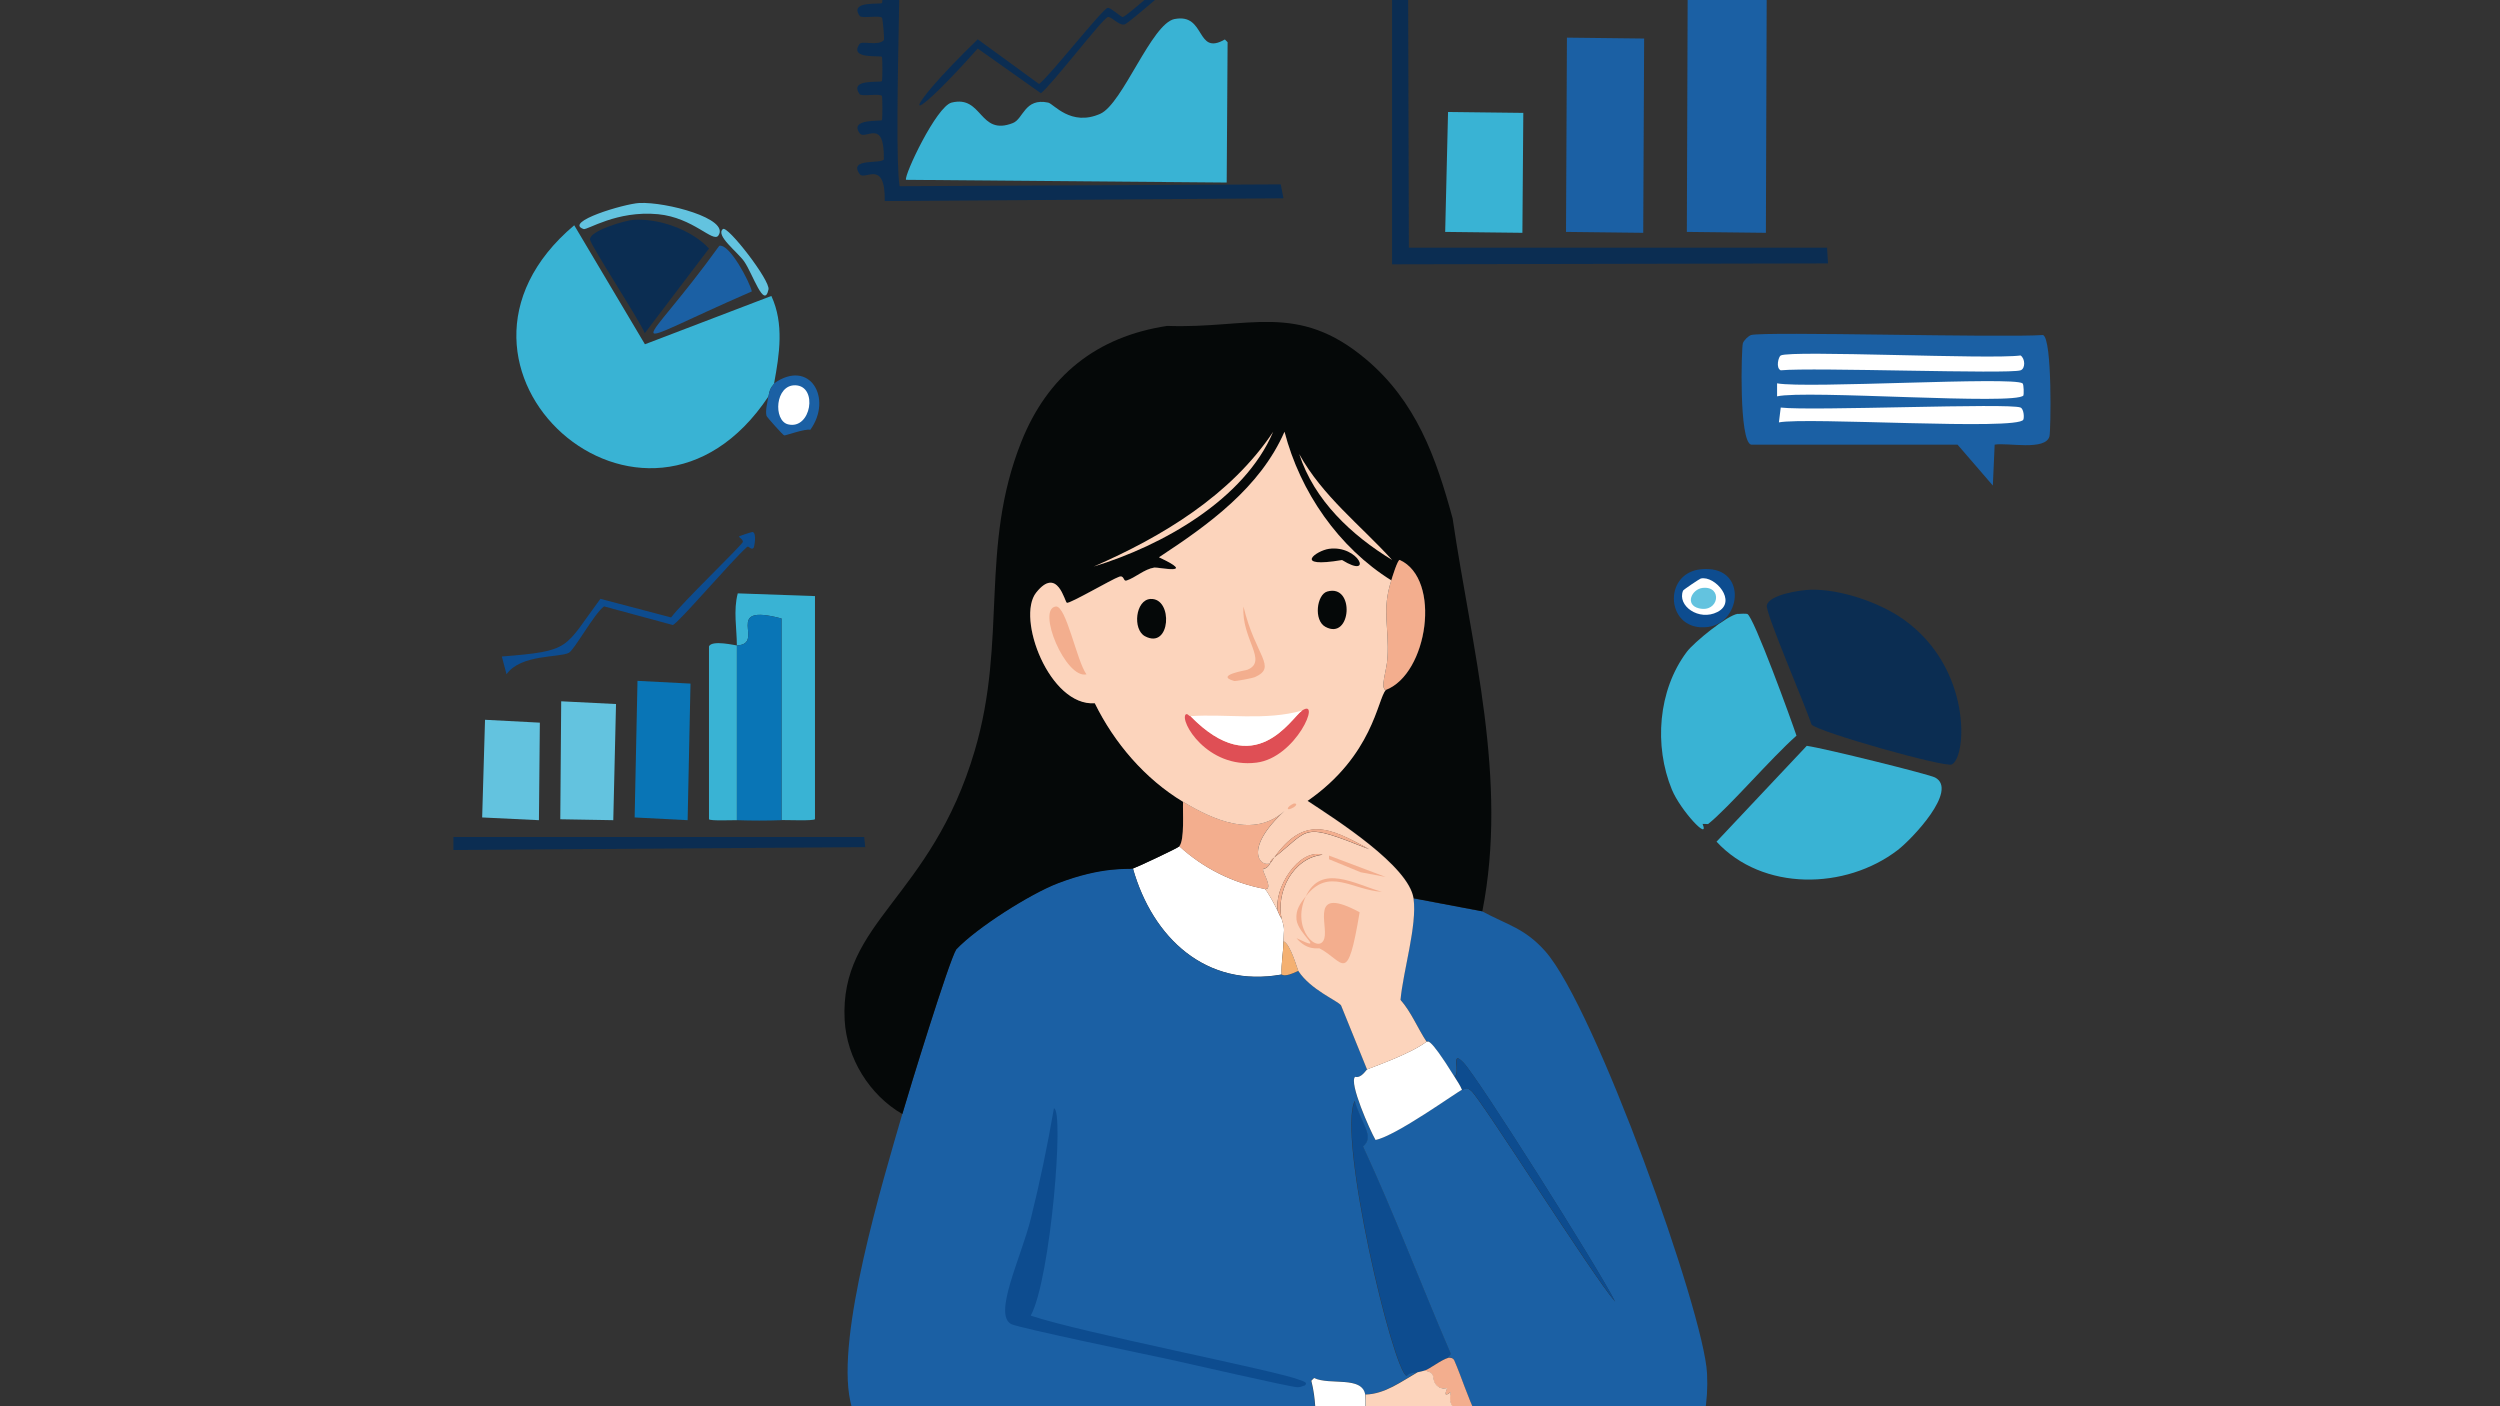 <?xml version="1.0" encoding="UTF-8"?>
<svg xmlns="http://www.w3.org/2000/svg" version="1.1" viewBox="0 0 1920 1080"><rect x="0" y="0" width="1920" height="1080" fill="#333333" stroke="none"/>
  <defs>
    <style>
      .cls-1 {
        fill: #050808;
      }

      .cls-2 {
        fill: #f4b071;
      }

      .cls-3 {
        fill: #0d4c8f;
      }

      .cls-4 {
        fill: #fff;
      }

      .cls-5 {
        fill: #fcd4bc;
      }

      .cls-6 {
        fill: #63c3df;
      }

      .cls-7 {
        fill: #0b2d52;
      }

      .cls-8 {
        fill: #df4f55;
      }

      .cls-9 {
        fill: #39b3d4;
      }

      .cls-10 {
        fill: #0975b6;
      }

      .cls-11 {
        display: none;
      }

      .cls-12 {
        fill: #8fd4e7;
      }

      .cls-13 {
        fill: #f3ae8e;
      }

      .cls-14 {
        fill: #1b60a4;
      }
    </style>
  </defs>
  <!-- Generator: Adobe Illustrator 28.7.1, SVG Export Plug-In . SVG Version: 1.2.0 Build 142)  -->
  <g>
    <g id="Layer_1">
      <g id="Generative_Object">
        <g id="Background" class="cls-11">
          <rect class="cls-4" x="229" y="-191" width="1462" height="1462"/>
          <path class="cls-12" d="M539.5,734.2c17.1-2.2,64.3,8.3,36.4,29.3-1.3,36-59.1,53.5-75.7,25.7-15.8-26.5,15-51.8,39.3-55Z"/>
          <path class="cls-12" d="M1340.5,707c5.6-.7,35.9,35.2,36.4,37.8,1.7,8.3-47,37.4-50.7,36.4-5.2-8.5-33.9-34.2-32.1-42.1.6-2.8,43.6-31.8,46.4-32.1Z"/>
          <path class="cls-14" d="M539.5,748.4c36.1-2.6,28.2,47.1-10,41.4-26.7-4-18-39.4,10-41.4Z"/>
          <polygon class="cls-9" points="1337.6 725.6 1356.9 746.3 1330.5 762.7 1312.7 743.5 1337.6 725.6"/>
        </g>
        <g>
          <g>
            <polygon class="cls-14" points="1296.2 -26.8 1356.9 -26.1 1356.2 178.8 1295.5 178.1 1296.2 -26.8"/>
            <polygon class="cls-14" points="1203.4 28.9 1262.7 29.6 1262 178.8 1202.7 178.1 1203.4 28.9"/>
            <path class="cls-7" d="M1069.2-56.8c.5-.4,11.4-.3,12.1.7l.7,246.3h321.2l.7,12.1-334.8.7V-56.8Z"/>
            <polygon class="cls-9" points="1112.1 86 1169.9 86.7 1169.2 178.8 1109.9 178.1 1112.1 86"/>
          </g>
          <g>
            <path class="cls-9" d="M902.2,14.6c24.1-4.6,16,28.7,38.5,15.7l2.1,2.1-.7,107.8-246.3-2.1c-1.5-3.6,23.3-56.3,35-59.3,24-6,21,26,47.1,15.7,8.1-3.2,9-19.5,27.1-15.7,4.2.9,17.4,18.6,40,8.6,17.2-7.6,39.4-69.4,57.1-72.8Z"/>
            <path class="cls-7" d="M679.5-123.9c1.8-.7,9.5-.5,10.7,2.1,5.4,12.1-4.7,231.6.7,264.8l292.7-1.4,2.1,10.7-306.2,2.1c.4-32.7-15.4-15.3-19.3-20.7-9-12.8,17.2-7.4,18.6-11.4.5-32.5-14.3-14.1-18.6-20-8.2-11.4,16.4-9,17.1-10,.5-.8.5-17.8,0-18.6-1.5-2.2-15.6.7-17.1-1.4-8.6-12.1,16.2-8.6,17.1-10,.5-.8.5-17.8,0-18.6-1-1.4-25.7,2.2-17.1-10,1.9-2.6,14.5,1.9,18.6-2.9.6-.7-.9-16.4-1.4-17.1-1.5-2.2-15.6.7-17.1-1.4-8.6-12.1,16.2-8.6,17.1-10,.6-.8.6-19.2,0-20-1.5-2.2-15.6.7-17.1-1.4-8.2-11.4,16.4-9,17.1-10,.5-.8.5-17.8,0-18.6-2-2.8-22.9,4-17.1-8.6,2.2-4.9,16.9.6,18.6-4.3.3-.8-.8-16.6-1.4-17.1-2.5-2.2-14.2.7-15.7-1.4-8.3-11.7,14.9-8.9,15.7-10,.5-.8.5-17.8,0-18.6-.8-1.1-24,1.7-15.7-10,1.4-2,10.9.2,13.6-.7,2-.7,2.3-5,4.3-5.7Z"/>
            <path class="cls-7" d="M905-52.5l39.3,2.1-9.3,42.1-15.7-18.6c-7.9,5.1-52.2,45-55.7,45.7-4.5.9-10-6.3-12.8-5.7-3.8.8-43.5,52.7-51.4,58.5l-48.5-34.3c-59.6,66.9-60.1,51,0-7.1l47.1,34.3c8-5.8,48.9-58.1,52.8-58.5,2.1-.3,10.3,7.2,11.4,7.1,3.5-.3,47.1-40.6,55-45l-12.8-17.1.7-3.6Z"/>
          </g>
          <g>
            <g>
              <path class="cls-9" d="M600.2,629.9v-154.9c-46.4-12.3-11.4,19.6-34.3,20.7,0-13.1-2.8-26.7.7-40l59.3,2.1v171.3c-1,1.5-21.8.6-25.7.7Z"/>
              <path class="cls-10" d="M600.2,629.9c-11.3.4-23,.4-34.3,0,.1-44.7-.1-89.5,0-134.2,22.9-1.1-12.1-33,34.3-20.7v154.9Z"/>
              <polygon class="cls-10" points="489.6 522.9 530.3 525 528.1 629.9 487.4 627.8 489.6 522.9"/>
              <polygon class="cls-6" points="431 538.6 473.1 540.7 471 629.9 430.3 629.2 431 538.6"/>
              <polygon class="cls-6" points="372.5 552.8 414.6 555 413.9 629.9 370.3 627.8 372.5 552.8"/>
              <polygon class="cls-7" points="348.2 642.8 663.7 642.8 664.5 650.6 348.2 652.8 348.2 642.8"/>
              <path class="cls-9" d="M565.9,495.7c-.1,44.7.1,89.5,0,134.2-3.3-.1-20.4.7-21.4-.7v-132.8c2.3-5.1,20.3-.7,21.4-.7Z"/>
            </g>
            <path class="cls-3" d="M578.1,408.6c3.3,1,1.1,11.7.7,12.1-1.8,2.3-3.8-1.8-5-.7-12.1,10.7-53.1,59-57.1,60l-52.8-14.3c-7.5,5.4-22.7,33.4-27.1,35.7-7.4,3.8-36.7.9-47.8,16.4l-3.6-13.6c53.9-4.3,47.3-6,75.7-44.3l54.3,14.3c8.6-11.5,52.7-53.8,55-57.8.9-1.6-3-3.9-2.9-4.3.2-.5,10.2-3.7,10.7-3.6Z"/>
            <g>
              <path class="cls-9" d="M594.5,294.4c-.3,1.6-3.2,2.3-4.3,10-94.4,142.1-278.3-22.5-149.2-131.4l54.3,91.4,97.1-37.1c9.9,21.4,6.2,44.9,2.1,67.1Z"/>
              <path class="cls-7" d="M486.7,168.8c19.3-1.2,44.6,7.6,57.8,22.1l-49.3,65c-4-10-42-67.9-42.1-72.1-.1-6.6,27-14.6,33.6-15Z"/>
              <path class="cls-14" d="M552.4,188.8c7.8-2.1,23.7,28.3,25,35-107.6,46.9-85.6,49.1-25-35Z"/>
              <path class="cls-6" d="M491,155.9c20.4-1,69.8,12,60.7,25-4.1,5.8-19.2-13.8-46.4-16.4-31.8-3-54.3,12.4-57.1,11.4-15.7-5.4,31.3-19.4,42.8-20Z"/>
              <path class="cls-6" d="M555.2,175.9c3.6-2.9,36.5,39.6,35,46.4-3.3,15.5-12-11.8-18.6-21.4-4.9-7.2-22.4-20.1-16.4-25Z"/>
              <g>
                <path class="cls-14" d="M590.2,304.4c1.1-7.7,4-8.4,4.3-10,27.5-19.3,45.2,11.7,27.8,35.7-4.1-1-19,4.5-20,4.3-1-.2-13.3-14-13.6-15-1.1-4.1.8-10.6,1.4-15Z"/>
                <path class="cls-4" d="M610.9,295.9c17.5.6,12.1,34.4-5.7,30-11.5-2.9-10-30.5,5.7-30Z"/>
              </g>
            </g>
          </g>
          <g>
            <path class="cls-4" d="M971.4,682.8c1.9,1.1,8.9,14.5,10,17.1,2,4.8,2.8,5.4,2.9,5.7,2.9,9.2,1.5,8.2,1.4,17.1,0,8.7-1.9,17-1.4,25.7-58.1,10.5-99.1-28.2-114.2-81.4,1.9-.5,34.4-15.6,35.7-17.1,18.2,16.8,41.2,28.3,65.7,32.8Z"/>
            <g>
              <path class="cls-3" d="M1112.8,1042.6c-5.8,1.7-13.8,8.2-18.6,10-1.5.6-4,1-5.7,1.4-2.5.6-5.9.1-7.9,2.9-10.4-3-53.5-184.5-40-211.3,5.1,17.6,15.7,27.4,6.4,35,24.2,52.1,44.4,105.8,67.1,158.5.7,1.7-1.9,2.6-1.4,3.6Z"/>
              <path class="cls-3" d="M1139.9,1133.9c.2,0-.5,2.3.7,2.9,15.8,3.8,24.4-12,20,22.8-69.5-13.8-139.8.9-209.9,2.9-19.8.6-144.3,1.1-152.8-4.3-1.2-.7-1.2-3.6,0-4.3,67.6,3.3,135.5,1.8,202.7-4.3l6.4-5.7c25.6-1.9,34.6,3.1,38.5-12.8,43.6,13.4,57.7,5.3,94.2,2.9Z"/>
              <g>
                <path class="cls-14" d="M870.1,667.1c15.1,53.2,56.1,91.9,114.2,81.4.7-.1,1.7,2.7,12.8-2.9,9.5,14.5,29.8,22.6,32.8,26.4l20,49.3c-1,.6-4.6,7-9.3,5.7-4.9,4.5,11.5,41.3,15.7,48.5,15.9-3.3,62.8-37.2,66.4-38.5,3.7-1.4,4-1.9,7.1.7,7.6,6.2,93.1,141.9,110.6,162-14.4-28-105.3-171.8-116.4-183.5-10.4-10.9-2.1,7.7-7.1,10.7-21.4-34.5-20.4-25.7-21.4-27.1-6.8-10.2-11.7-22.7-20-32.1,2-22.2,12.9-57.3,10-77.8l52.8,10c19.6,10.6,32.7,12.9,48.5,30.7,38.1,43,121.8,276.8,124.2,324.1,4.5,88.8-70.6,136.5-142.8,76.4-34.2-28.5-39.9-59.9-51.4-86.4-1.2-2.7-4.2-1.9-4.3-2.1-.4-1,2.2-1.9,1.4-3.6-22.7-52.7-42.9-106.4-67.1-158.5,9.2-7.6-1.4-17.4-6.4-35-13.5,26.8,29.5,208.3,40,211.3,2-2.8,5.3-2.2,7.9-2.9-12.6,7.3-25,16.7-40,17.1-2.4-14.7-27.2-7-39.3-12.8l-2.1,2.1c6.9,27,1.1,56,0,83.5l-6.4,5.7c-67.3,6-135.1,7.6-202.7,4.3-1.2.7-1.2,3.5,0,4.3,8.5,5.4,132.9,4.8,152.8,4.3,70.1-2,140.4-16.7,209.9-2.9,4.4-34.8-4.2-19.1-20-22.8-1.3-.6-.5-2.8-.7-2.9,7.7-.5,17,.8,24.3,0l6.4,71.4h-392.6c-3.2-1.3,5.2-36.8,5-50.7-3-8.8-112,4.4-129.9-78.5-10.9-50.5,24.6-167.4,40-220.6,5.3-18.3,35.9-117.8,41.4-126.4,16.1-17,57-42.6,77.8-50.7,34.8-13.5,55-10.6,57.8-11.4Z"/>
                <path class="cls-3" d="M809.4,851.2c8.1.6-2.5,131.2-17.8,159.2,38.8,13.1,187.8,42,206.3,49.3,3.4,1.3,6.7,2,4.3,4.3-2.3.5-2.9,1.4-5.7,1.4-5,0-84.6-18.4-98.5-21.4-15.9-3.4-115.9-24.2-121.4-27.1-14-7.5,7.3-50.2,15-80.7,7-28,12.9-56.5,17.8-85Z"/>
                <path class="cls-3" d="M1122.8,837c-1.4-3.6-3.7-6.7-5.7-10,5.1-3-3.3-21.7,7.1-10.7,11.1,11.6,102,155.4,116.4,183.5-17.5-20.2-103.1-155.8-110.6-162-3.2-2.6-3.4-2.1-7.1-.7Z"/>
              </g>
            </g>
            <g>
              <path class="cls-1" d="M1138.5,699.9l-52.8-10c-3.5-25-59.5-60.5-81.4-75,50.3-34.8,53.7-78.2,60-85,32.3-12.2,43.2-85.2,10.7-99.9-1.7.3-5.6,13.1-6.4,15.7-40.6-25.3-70.1-68-82.1-114.2-18.8,42.9-58.3,71.4-96.4,96.4,30.1,14.1-.8,7.4-3.6,7.9-7.9,1.3-14.5,7.8-21.4,10-2.6.8-1.5-4.3-5.7-2.9-5.5,1.9-37.3,20.5-40,20-1.7-.3-7.1-28.5-23.6-7.9-15.5,19.4,10.2,87.5,45,85,14.9,30.4,38.5,58,67.8,75.7-.4,7.7,1.3,29.2-2.9,34.3-1.3,1.5-33.8,16.6-35.7,17.1-2.9.8-23-2-57.8,11.4-20.8,8-61.7,33.7-77.8,50.7-5.5,8.5-36.1,108.1-41.4,126.4-25.3-14.6-42.7-42.9-44.3-72.1-4.1-75.8,66.4-93.3,99.9-207,25.2-85.4,3.5-156,35.7-237,20.2-50.9,57.9-81,112.1-89.2,62.9,2.3,99.9-18.9,152.8,25.7,38.3,32.3,53.6,74.9,66.4,122.1,14.7,99.9,42.8,200.5,22.8,302Z"/>
              <path class="cls-5" d="M977.8,331.6c-22.2,52.3-85.5,87.6-137.8,103.5,52.7-23,105.3-54.7,137.8-103.5Z"/>
              <path class="cls-5" d="M997.8,348.7c17.8,32.3,47.1,54.6,71.4,81.4-31.2-19-59.9-45.8-71.4-81.4Z"/>
            </g>
            <g>
              <g>
                <path class="cls-13" d="M1168.4,1131.1c-.6,2.6-2.1,2.6-4.3,2.9-7.3.8-16.6-.5-24.3,0-15.2-6.6.4-.6,7.1-2.1-7.9-4.2-10-26.5-25.7-37.1.4-14.9-10.4-11.4-7.1-25.7-7.2,5.7-2.5-2.5-2.9-2.9-.4-.3-4.4,1.4-7.9-2.1-5.1-5.2.7-9.5-9.3-11.4,4.8-1.8,12.7-8.3,18.6-10,0,.2,3.1-.5,4.3,2.1,11.5,26.4,17.2,57.9,51.4,86.4Z"/>
                <path class="cls-5" d="M1094.2,1052.6c10,1.9,4.2,6.2,9.3,11.4,3.5,3.6,7.5,1.8,7.9,2.1.4.3-4.4,8.6,2.9,2.9-3.2,14.3,7.5,10.8,7.1,25.7,15.7,10.6,17.8,33,25.7,37.1-6.7,1.6-22.3-4.5-7.1,2.1-36.5,2.5-50.7,10.5-94.2-2.9,1.6-6.6,4-53.1,2.9-60,15-.4,27.4-9.9,40-17.1,1.7-.4,4.2-.9,5.7-1.4Z"/>
              </g>
              <path class="cls-4" d="M1117.1,827c2,3.3,4.3,6.4,5.7,10-3.6,1.4-50.4,35.3-66.4,38.5-4.2-7.2-20.6-44.1-15.7-48.5,4.7,1.3,8.3-5.1,9.3-5.7,2.2-1.2,33.2-11.7,45.7-21.4,1,1.5,0-7.4,21.4,27.1Z"/>
              <path class="cls-4" d="M1048.5,1071.1c1.1,6.8-1.2,53.3-2.9,60-4,16-13,10.9-38.5,12.8,1.1-27.5,6.9-56.6,0-83.5l2.1-2.1c12,5.8,36.9-1.8,39.3,12.8Z"/>
              <path class="cls-2" d="M997.1,745.6c-11.1,5.5-12.2,2.7-12.8,2.9-.5-8.7,1.4-17,1.4-25.7,5.4,2,10.7,21.7,11.4,22.8Z"/>
              <path class="cls-13" d="M975.7,662.8c-3.2,5.4-5.6,3.7-5.7,5-.2,2.3,8.3,15.4,1.4,15-24.4-4.6-47.5-16.1-65.7-32.8,4.2-5.1,2.5-26.6,2.9-34.3,23,13.8,54.6,28.4,77.8,7.1-32,29.5-18.4,43.8-10.7,40Z"/>
              <path class="cls-13" d="M1064.2,530c-4.4-2.2.8-14.6,1.4-25,1.4-23.8-4.6-36,2.9-59.3.8-2.6,4.7-15.4,6.4-15.7,32.5,14.7,21.6,87.8-10.7,99.9Z"/>
              <g>
                <path class="cls-5" d="M1068.5,445.8c-7.5,23.2-1.5,35.5-2.9,59.3-.6,10.4-5.8,22.8-1.4,25-6.3,6.8-9.7,50.1-60,85,21.8,14.4,77.8,49.9,81.4,75,2.9,20.5-8,55.6-10,77.8,8.3,9.4,13.2,21.9,20,32.1-12.5,9.7-43.5,20.2-45.7,21.4l-20-49.3c-3-3.8-23.3-11.9-32.8-26.4-.7-1.1-6-20.8-11.4-22.8,0-9,1.5-7.9-1.4-17.1-4.5-20.7,8.6-46.9,31.4-49.3-18.3-5.2-37.8,26.3-34.3,43.5-1.1-2.6-8.1-16-10-17.1,6.8.4-1.6-12.7-1.4-15,0-1.2,2.5.4,5.7-5,.2-.4,2.5-3.7,2.9-4.3,28.3-22.4,20.3-27.3,72.8-6.4-31.1-17.3-49.9-25.5-72.8,6.4-4.2,3.3-2.6,4.2-2.9,4.3-7.7,3.8-21.3-10.5,10.7-40-23.3,21.2-54.8,6.7-77.8-7.1-29.3-17.6-52.9-45.3-67.8-75.7-34.8,2.5-60.5-65.6-45-85,16.5-20.7,21.9,7.5,23.6,7.9,2.7.5,34.5-18.1,40-20,4.2-1.5,3.1,3.7,5.7,2.9,6.9-2.2,13.5-8.7,21.4-10,2.8-.4,33.7,6.3,3.6-7.9,38.1-25,77.6-53.4,96.4-96.4,12,46.2,41.5,88.9,82.1,114.2Z"/>
                <g>
                  <g>
                    <path class="cls-8" d="M914.3,550c49.6,50.9,77.1,1.5,85.7-4.3,15.1-10.2-4.5,36.2-35,40-37.9,4.8-59.4-32.1-54.3-37.1,1.7-.7,2.2,1.5,3.6,1.4Z"/>
                    <path class="cls-4" d="M1000,545.7c-8.5,5.8-36.1,55.2-85.7,4.3,27.2-1.9,57.7,3.7,85.7-4.3Z"/>
                  </g>
                  <path class="cls-13" d="M1002.8,688.5c-11.8,25.6,10.6,45.3,14.3,32.1,3-10.7-11.6-40.8,27.1-20-9.6,57.2-11.9,37.7-30.7,27.8-.9-.5-9.5,2.1-17.8-7.9,23.4,11.3,1.1-2.9,0-14.3-.7-7.7,2.9-12.3,7.1-17.8Z"/>
                  <path class="cls-13" d="M810.8,465.8c8-1.1,16.1,41.8,23.6,52.1-16,3.7-38.5-50.1-23.6-52.1Z"/>
                  <path class="cls-1" d="M883.6,460c17.6-.9,15.5,39.3-4.3,28.6-9.6-5.2-7.3-27.9,4.3-28.6Z"/>
                  <path class="cls-1" d="M1019.3,454.3c21.5-6.2,18.6,38-1.4,27.1-9.2-5-6.6-24.8,1.4-27.1Z"/>
                  <path class="cls-13" d="M955,465.8c9.1,38.3,26.4,46.4,8.6,54.3-1.6.7-14.6,3.2-15.7,2.9-15.5-4.3,9-8.2,10-8.6,16.3-6.5-4.7-23.8-2.9-48.5Z"/>
                  <path class="cls-1" d="M1020.7,421.5c22.8-3.1,34.5,23.8,10,8.6-38.4,6.5-20-7.2-10-8.6Z"/>
                  <path class="cls-13" d="M978.6,658.5c22.9-31.9,41.7-23.8,72.8-6.4-52.5-20.9-44.6-16-72.8,6.4Z"/>
                  <path class="cls-13" d="M984.3,705.6c0-.3-.9-.9-2.9-5.7-3.5-17.3,16-48.8,34.3-43.5-22.8,2.3-35.9,28.6-31.4,49.3Z"/>
                  <path class="cls-13" d="M1002.8,688.5c11.9-25.7,38-9.3,58.5-3.6-22.7-1.2-40.9-19.5-58.5,3.6Z"/>
                  <polygon class="cls-13" points="1020.7 657.1 1064.2 673.5 1045 669.9 1020.7 659.9 1020.7 657.1"/>
                  <path class="cls-13" d="M993.6,617.1c3.6-.2,1.2,2.2,0,2.9-6.4,3.7-5.8-.4,0-2.9Z"/>
                  <path class="cls-13" d="M975.7,662.8c.2-.1-1.3-1,2.9-4.3-.4.5-2.6,3.9-2.9,4.3Z"/>
                </g>
              </g>
            </g>
          </g>
          <g>
            <g>
              <path class="cls-14" d="M1344.8,257.3c10.8-2.9,192.1,2.2,224.2,0,7.3,2.5,6,74,5,77.8-3.1,11.4-32.5,4.6-42.1,6.4l-1.4,31.4-27.1-31.4h-158.5c-9.5-2.2-7.5-73.9-6.4-77.8.6-2.2,4.3-5.8,6.4-6.4Z"/>
              <path class="cls-4" d="M1367.6,313c23.6,2.8,175.8-3.7,184.2,0,2.5,1.1,2.9,7.7,2.1,9.3-4,8.5-166.7-2.1-187.7,2.1l1.4-11.4Z"/>
              <path class="cls-4" d="M1367.6,273c8.2-4.2,161.1,3.2,184.2,0,3.6,2.4,3.8,10.1,0,11.4-8.7,3.1-159.6-2.4-184.2,0-4-1.8-1.7-10.5,0-11.4Z"/>
              <path class="cls-4" d="M1364.8,294.4c22.8,4.2,180.8-5.4,188.5,0,1.1.8,1,8.9.7,9.3-5.5,7.7-167.2-4.4-189.2.7v-10Z"/>
            </g>
            <g>
              <path class="cls-7" d="M1390.5,452.9c22.6-.6,53,9.7,71.4,22.8,52.7,37.4,48.7,105.5,37.1,111.4-5,2.6-103-25-107.8-30.7-4.1-13.3-35.4-85.6-34.3-91.4,1.6-8.4,26.2-11.9,33.6-12.1Z"/>
              <path class="cls-9" d="M1387.6,572.8c14.1,2,94,21.9,98.5,24.3,18.3,9.6-17.9,47.5-28.6,55.7-40.1,30.8-103.9,31.8-139.2-6.4l69.2-73.5Z"/>
              <path class="cls-9" d="M1334.8,471.5c1.6-.2,6.2-.3,7.1,0,4.8,1.6,34,82,37.8,93.5-19,16.7-52.3,55.5-67.8,67.8-.4.3-2.6-.2-4.3,0,5.6,13.8-17-10.4-23.6-26.4-13.8-33.6-10.7-76.2,11.4-105.7,5.6-7.5,31.2-28.3,39.3-29.3Z"/>
              <g>
                <path class="cls-3" d="M1306.2,437.2c35.9-3.7,31.9,40.7,5.7,44.3-32.4,4.4-35.7-41.2-5.7-44.3Z"/>
                <g>
                  <path class="cls-4" d="M1306.2,444.3c10.9-2.5,28.4,17.7,12.8,25.7-14.2,7.3-31.2-4.8-26.4-16.4.3-.8,12.8-9.1,13.6-9.3Z"/>
                  <path class="cls-6" d="M1307.7,451.5c15.5-1.6,12.5,19.4-2.9,15.7-11.1-2.7-5.6-14.8,2.9-15.7Z"/>
                </g>
              </g>
            </g>
          </g>
        </g>
      </g>
    </g>
  </g>
</svg>
